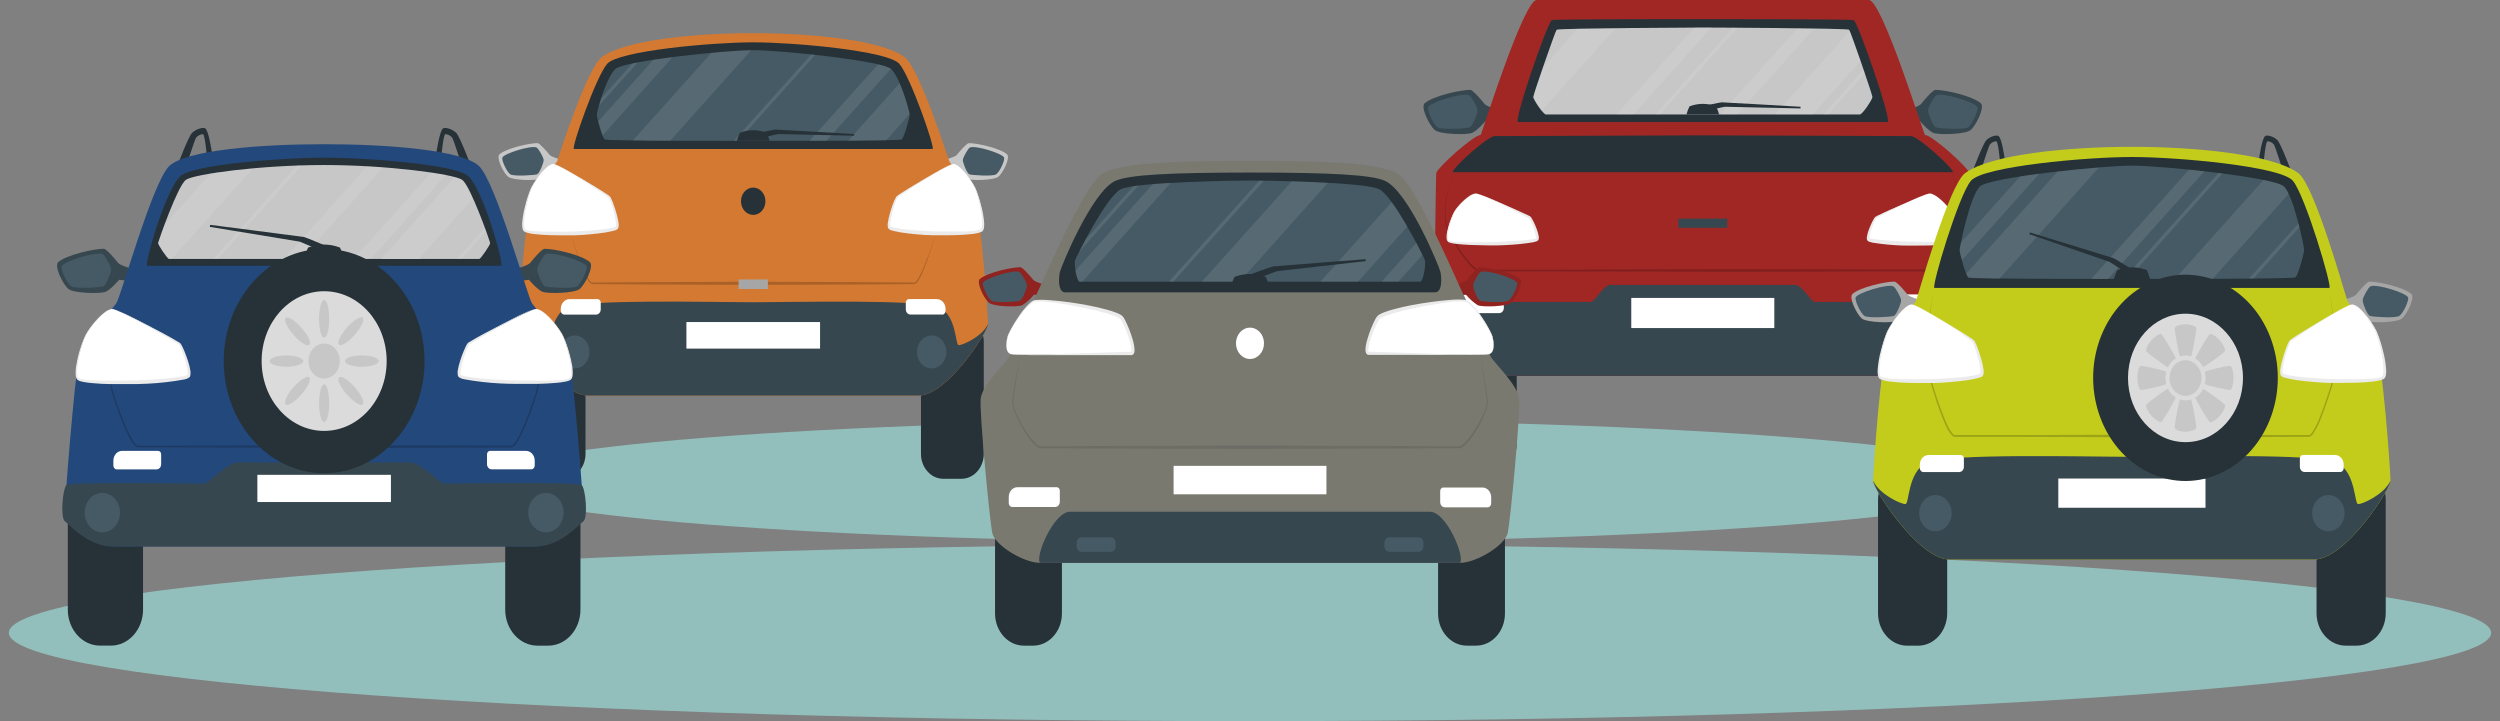 <svg width="260" height="75" viewBox="0 0 260 75" fill="none" xmlns="http://www.w3.org/2000/svg">
<rect x="0" y="0" width="260" height="75" fill="#808080" stroke="none"/>
<path d="M130 74.999C201.289 74.999 259.08 70.887 259.08 65.814C259.08 60.741 201.289 56.629 130 56.629C58.711 56.629 0.92 60.741 0.92 65.814C0.92 70.887 58.711 74.999 130 74.999Z" fill="#92BFBC"/>
<path d="M130 56.39C174.298 56.39 210.209 53.541 210.209 50.026C210.209 46.511 174.298 43.662 130 43.662C85.702 43.662 49.792 46.511 49.792 50.026C49.792 53.541 85.702 56.39 130 56.39Z" fill="#92BFBC"/>
<path d="M199.799 49.788H200.913C202.767 49.788 204.269 48.109 204.269 46.039V33.384C204.269 31.313 202.767 29.634 200.913 29.634H199.799C197.946 29.634 196.443 31.313 196.443 33.384V46.039C196.443 48.109 197.946 49.788 199.799 49.788Z" fill="#263238"/>
<path d="M154.385 29.635H153.272C151.418 29.635 149.915 31.314 149.915 33.384V46.039C149.915 48.11 151.418 49.789 153.272 49.789H154.385C156.239 49.789 157.741 48.11 157.741 46.039V33.384C157.741 31.314 156.239 29.635 154.385 29.635Z" fill="#263238"/>
<path d="M155.916 11.442C155.916 11.442 154.625 11.102 154.4 10.818C154.175 10.534 153.188 9.347 152.905 9.347C151.842 9.347 149.033 9.987 148.17 10.733C147.695 11.138 148.674 13.084 149.233 13.534C149.792 13.984 152.575 14.045 153.108 13.818C153.641 13.591 154.501 12.573 154.501 12.573L155.916 12.743V11.442Z" fill="#37474F"/>
<path d="M152.763 9.894C153.006 9.979 153.631 11.11 153.667 11.442C153.703 11.775 153.133 13.141 152.85 13.246C152.567 13.351 149.948 13.53 149.516 13.246C149.084 12.962 148.381 11.454 148.529 11.146C148.765 10.644 152.005 9.618 152.763 9.894Z" fill="#455A64"/>
<path d="M198.265 11.442C198.265 11.442 199.556 11.102 199.785 10.818C200.014 10.534 200.997 9.347 201.28 9.347C202.343 9.347 205.151 9.987 205.996 10.733C206.468 11.138 205.488 13.084 204.933 13.534C204.378 13.984 201.592 14.045 201.058 13.818C200.525 13.591 199.665 12.573 199.665 12.573L198.247 12.743L198.265 11.442Z" fill="#37474F"/>
<path d="M201.417 9.894C201.174 9.979 200.554 11.11 200.518 11.442C200.481 11.775 201.047 13.141 201.334 13.246C201.621 13.351 204.237 13.53 204.665 13.246C205.093 12.962 205.8 11.454 205.655 11.146C205.416 10.644 202.179 9.618 201.417 9.894Z" fill="#455A64"/>
<path d="M200.187 39.087H153.993C153.993 39.087 153.63 14.953 153.993 14.033C154.356 13.113 158.478 0 159.824 0H194.357C195.703 0 199.799 13.113 200.187 14.033C200.576 14.953 200.187 39.087 200.187 39.087Z" fill="#A02724"/>
<path d="M204.824 36.664C204.461 37.333 201.686 39.096 200.187 39.096H153.993C152.498 39.096 149.734 37.341 149.36 36.664C148.986 35.987 149.36 18.541 149.36 18.042C149.36 17.544 153.246 14.033 153.993 14.033L177.09 13.948L200.187 14.033C200.938 14.033 204.824 17.54 204.824 18.042C204.824 18.545 205.198 35.995 204.824 36.664Z" fill="#A02724"/>
<path d="M205.162 36.453C204.824 37.166 201.871 39.087 200.601 39.087H153.583C152.313 39.087 149.36 37.166 149.023 36.453C148.685 35.739 148.609 31.402 148.834 31.402H165.458C165.821 31.402 166.775 29.635 167.457 29.635H186.723C187.409 29.635 188.359 31.402 188.726 31.402H205.347C205.572 31.402 205.499 35.743 205.162 36.453Z" fill="#37474F"/>
<path d="M152.752 37.706C153.768 37.706 154.592 36.786 154.592 35.651C154.592 34.516 153.768 33.596 152.752 33.596C151.736 33.596 150.913 34.516 150.913 35.651C150.913 36.786 151.736 37.706 152.752 37.706Z" fill="#455A64"/>
<path d="M152.35 30.628H156.076C156.161 30.628 156.244 30.666 156.304 30.733C156.365 30.801 156.399 30.893 156.399 30.988V32.022C156.399 32.166 156.348 32.304 156.256 32.406C156.165 32.508 156.042 32.565 155.913 32.565H151.769C151.673 32.565 151.581 32.523 151.513 32.447C151.445 32.371 151.406 32.267 151.406 32.16V31.633C151.407 31.497 151.433 31.363 151.481 31.238C151.529 31.113 151.599 31.001 151.687 30.907C151.775 30.813 151.879 30.74 151.993 30.692C152.107 30.644 152.228 30.622 152.35 30.628Z" fill="white"/>
<path d="M203.094 17.912H151.087V17.859C151.301 17.243 154.745 14.154 155.441 14.154L177.094 14.077L198.751 14.154C199.429 14.154 202.873 17.243 203.105 17.859L203.094 17.912Z" fill="#263238"/>
<path d="M184.528 30.984H169.652V34.118H184.528V30.984Z" fill="white"/>
<path d="M179.634 22.736H174.551V23.697H179.634V22.736Z" fill="#37474F"/>
<path d="M201.432 37.706C202.448 37.706 203.271 36.786 203.271 35.651C203.271 34.516 202.448 33.596 201.432 33.596C200.416 33.596 199.592 34.516 199.592 35.651C199.592 36.786 200.416 37.706 201.432 37.706Z" fill="#455A64"/>
<path d="M202.397 32.549H198.272C198.143 32.549 198.019 32.492 197.928 32.39C197.837 32.288 197.785 32.15 197.785 32.006V30.98C197.785 30.884 197.819 30.793 197.88 30.725C197.94 30.657 198.023 30.619 198.108 30.619H201.834C202.075 30.619 202.306 30.726 202.476 30.916C202.646 31.106 202.741 31.364 202.741 31.633V32.16C202.738 32.261 202.701 32.357 202.637 32.429C202.573 32.501 202.487 32.544 202.397 32.549Z" fill="white"/>
<path d="M196.305 12.696H157.879C157.356 12.696 160.912 2.376 161.391 2.092C161.583 1.978 177.09 1.986 177.09 1.986C177.09 1.986 192.601 1.986 192.789 2.092C193.265 2.376 196.828 12.696 196.305 12.696Z" fill="#263238"/>
<path d="M194.734 10.094C194.734 10.341 193.69 11.906 193.425 11.906H160.771C160.506 11.906 159.461 10.341 159.461 10.094C159.461 9.846 161.74 3.26 161.888 3.093C162.037 2.927 177.101 2.862 177.101 2.862C177.101 2.862 192.166 2.923 192.314 3.093C192.463 3.264 194.734 9.838 194.734 10.094Z" fill="#C7C7C7"/>
<g opacity="0.1">
<path d="M168.006 2.932L160.325 11.513C159.962 11.098 159.666 10.617 159.45 10.09C159.45 9.977 159.926 8.546 160.455 7.005L164.047 2.992C165.136 2.968 166.529 2.948 168.006 2.932Z" fill="white"/>
<path d="M193.493 6.329L188.501 11.906H184.597L192.369 3.244C192.543 3.649 193.015 4.955 193.493 6.329Z" fill="white"/>
<path d="M180.689 2.884L172.609 11.907H172.156L180.236 2.88L180.689 2.884Z" fill="white"/>
<path d="M193.943 7.622L190.108 11.906H189.651L193.816 7.253C193.856 7.379 193.9 7.5 193.943 7.622Z" fill="white"/>
<path d="M188.661 2.965L180.657 11.906H178.908L186.934 2.944L188.661 2.965Z" fill="white"/>
<path d="M177.961 2.867L169.87 11.906H168.121L176.212 2.867H177.961Z" fill="white"/>
</g>
<path d="M178.792 11.904H175.389C175.471 11.612 175.578 11.33 175.708 11.061C176.605 10.715 177.58 10.715 178.476 11.061C178.604 11.331 178.71 11.613 178.792 11.904Z" fill="#263238"/>
<path d="M176.826 11.103C176.826 11.103 178.868 10.641 179.061 10.641C179.253 10.641 187.257 11.103 187.257 11.103V11.277L179.376 11.103C179.249 11.103 176.836 11.703 176.836 11.703L176.826 11.103Z" fill="#263238"/>
<path opacity="0.2" d="M151.225 17.875C150.679 19.185 150.371 20.602 150.318 22.046C150.298 22.763 150.433 23.474 150.71 24.121C151.041 24.74 151.404 25.337 151.798 25.909C152.177 26.49 152.6 27.032 153.064 27.53C153.279 27.78 153.55 27.96 153.848 28.053C154.153 28.053 154.49 28.053 154.806 28.053H158.681L174.169 28.009C179.332 27.98 184.495 28.009 189.658 28.009L197.404 28.033H200.307C200.616 28.02 200.908 27.875 201.123 27.628C201.601 27.15 202.031 26.618 202.408 26.039C202.792 25.467 203.159 24.871 203.496 24.263C203.739 23.797 203.857 23.262 203.834 22.723C203.835 22.18 203.798 21.638 203.725 21.102C203.58 20.012 203.365 18.935 203.083 17.879C203.393 18.928 203.636 20.001 203.808 21.089C203.895 21.634 203.943 22.186 203.953 22.739C203.99 23.305 203.873 23.869 203.619 24.36C203.278 24.977 202.916 25.575 202.531 26.156C202.151 26.747 201.716 27.291 201.232 27.778C201.106 27.9 200.967 28.006 200.819 28.094C200.742 28.14 200.66 28.175 200.575 28.199C200.49 28.219 200.402 28.227 200.314 28.224H199.335H197.397L189.651 28.244C184.488 28.244 179.325 28.288 174.162 28.244L158.663 28.224H154.788C154.461 28.224 154.153 28.224 153.812 28.224C153.484 28.126 153.186 27.93 152.952 27.656C152.485 27.152 152.062 26.6 151.689 26.006C151.304 25.423 150.949 24.815 150.626 24.186C150.357 23.522 150.232 22.795 150.263 22.066C150.329 20.611 150.656 19.186 151.225 17.875Z" fill="black"/>
<path d="M153.485 20.122C154.022 20.122 158.877 22.428 159.102 22.615C159.327 22.801 160.096 24.642 159.853 24.905C159.61 25.169 156.261 25.351 155.227 25.351C154.193 25.351 151.192 25.4 150.666 25.128C150.14 24.857 150.956 22.457 151.334 21.885C151.82 21.184 152.876 20.142 153.485 20.122Z" fill="white"/>
<path d="M153.485 20.122C153.962 20.237 154.428 20.398 154.879 20.604C155.332 20.795 155.789 20.985 156.243 21.188C157.15 21.593 158.057 21.974 158.953 22.404C159.008 22.433 159.066 22.461 159.131 22.501C159.163 22.525 159.192 22.552 159.218 22.582L159.28 22.672C159.354 22.787 159.42 22.907 159.479 23.032C159.599 23.274 159.707 23.523 159.802 23.778C159.906 24.038 159.983 24.31 160.031 24.589C160.044 24.676 160.044 24.765 160.031 24.852C160.015 24.916 159.984 24.974 159.94 25.019C159.901 25.05 159.858 25.076 159.813 25.096C159.688 25.141 159.561 25.176 159.432 25.201C158.461 25.357 157.484 25.454 156.504 25.493C155.528 25.546 154.549 25.529 153.576 25.493C153.086 25.493 152.6 25.46 152.125 25.428C151.882 25.408 151.639 25.387 151.399 25.359C151.146 25.336 150.896 25.279 150.655 25.189C150.591 25.144 150.538 25.081 150.501 25.007C150.464 24.932 150.445 24.848 150.445 24.763C150.434 24.621 150.44 24.478 150.463 24.338C150.502 24.062 150.561 23.791 150.641 23.527C150.792 23.006 150.99 22.503 151.232 22.027C151.516 21.581 151.855 21.181 152.237 20.84C152.424 20.666 152.622 20.508 152.829 20.365C153.029 20.232 153.253 20.149 153.485 20.122ZM153.485 20.122C153.243 20.158 153.011 20.255 152.807 20.406C152.601 20.55 152.404 20.711 152.219 20.888C151.846 21.24 151.52 21.65 151.251 22.104C151.029 22.585 150.853 23.091 150.724 23.612C150.66 23.871 150.613 24.136 150.583 24.402C150.57 24.53 150.57 24.66 150.583 24.788C150.583 24.909 150.641 25.019 150.706 25.047C150.931 25.116 151.163 25.154 151.396 25.16C151.635 25.16 151.875 25.189 152.121 25.193C152.607 25.193 153.094 25.193 153.573 25.193C154.549 25.173 155.517 25.193 156.475 25.124C157.433 25.055 158.42 25.023 159.378 24.889C159.494 24.869 159.61 24.844 159.711 24.816C159.733 24.816 159.73 24.816 159.748 24.816C159.754 24.769 159.754 24.721 159.748 24.674C159.715 24.417 159.656 24.165 159.57 23.924C159.487 23.673 159.392 23.427 159.287 23.186C159.236 23.068 159.179 22.953 159.116 22.842C159.08 22.789 159.062 22.745 159.018 22.72C158.971 22.687 158.921 22.657 158.87 22.631C158.003 22.149 157.11 21.703 156.221 21.273C155.771 21.058 155.321 20.868 154.868 20.653C154.423 20.429 153.96 20.251 153.485 20.122Z" fill="#EBEBEB"/>
<path d="M200.699 20.122C200.162 20.122 195.304 22.428 195.083 22.615C194.861 22.801 194.088 24.642 194.332 24.905C194.575 25.169 197.92 25.351 198.954 25.351C199.988 25.351 202.992 25.4 203.518 25.128C204.044 24.857 203.228 22.457 202.847 21.885C202.361 21.184 201.309 20.142 200.699 20.122Z" fill="white"/>
<path d="M200.699 20.122C200.224 20.239 199.76 20.406 199.313 20.621C198.856 20.815 198.41 21.026 197.96 21.241C197.067 21.671 196.175 22.116 195.308 22.599C195.253 22.627 195.202 22.66 195.159 22.688C195.115 22.716 195.101 22.757 195.065 22.809C195.002 22.921 194.945 23.036 194.894 23.154C194.786 23.393 194.691 23.639 194.611 23.892C194.526 24.133 194.465 24.385 194.43 24.642C194.425 24.689 194.425 24.736 194.43 24.784C194.43 24.784 194.43 24.784 194.466 24.784C194.564 24.812 194.68 24.836 194.796 24.857C195.747 24.99 196.723 25.039 197.699 25.092C198.675 25.144 199.636 25.14 200.601 25.16C201.087 25.16 201.574 25.16 202.053 25.16C202.292 25.16 202.535 25.16 202.778 25.128C203.011 25.121 203.243 25.083 203.467 25.015C203.533 24.986 203.576 24.877 203.591 24.755C203.605 24.627 203.605 24.498 203.591 24.37C203.563 24.103 203.516 23.838 203.449 23.58C203.324 23.064 203.149 22.565 202.927 22.092C202.657 21.637 202.331 21.228 201.958 20.876C201.774 20.698 201.577 20.537 201.37 20.394C201.167 20.249 200.938 20.156 200.699 20.122ZM200.699 20.122C200.942 20.156 201.174 20.252 201.378 20.402C201.586 20.543 201.785 20.702 201.973 20.876C202.354 21.218 202.691 21.618 202.974 22.064C203.217 22.54 203.417 23.042 203.569 23.564C203.649 23.828 203.708 24.099 203.747 24.374C203.762 24.515 203.762 24.658 203.747 24.8C203.747 24.885 203.727 24.968 203.69 25.043C203.654 25.117 203.601 25.18 203.536 25.225C203.294 25.315 203.043 25.372 202.789 25.396C202.546 25.424 202.303 25.444 202.063 25.465C201.577 25.497 201.087 25.521 200.612 25.529C199.636 25.529 198.66 25.566 197.681 25.529C196.701 25.49 195.723 25.393 194.753 25.238C194.624 25.212 194.496 25.177 194.372 25.132C194.327 25.111 194.285 25.085 194.245 25.055C194.203 25.009 194.173 24.952 194.158 24.889C194.143 24.802 194.143 24.713 194.158 24.625C194.205 24.346 194.282 24.074 194.386 23.815C194.484 23.559 194.589 23.312 194.709 23.069C194.771 22.947 194.836 22.826 194.909 22.708L194.974 22.619C194.999 22.587 195.028 22.559 195.061 22.538L195.235 22.441C196.135 21.999 197.049 21.606 197.949 21.225C198.403 21.022 198.856 20.819 199.313 20.641C199.76 20.422 200.224 20.248 200.699 20.122Z" fill="#EBEBEB"/>
<path d="M98.105 49.794H99.987C101.272 49.794 102.313 48.631 102.313 47.196V35.566C102.313 34.131 101.272 32.968 99.987 32.968H98.105C96.82 32.968 95.779 34.131 95.779 35.566V47.196C95.779 48.631 96.82 49.794 98.105 49.794Z" fill="#263238"/>
<path d="M98.254 16.619C98.254 16.619 99.342 16.335 99.52 16.1C99.698 15.865 100.532 14.884 100.768 14.884C101.657 14.884 104.001 15.419 104.723 16.039C105.118 16.38 104.298 18.001 103.834 18.378C103.369 18.755 101.044 18.803 100.601 18.613C100.167 18.337 99.774 17.987 99.436 17.575L98.254 17.717V16.619Z" fill="#C7C7C7"/>
<path d="M100.884 15.334C100.684 15.407 100.158 16.359 100.133 16.627C100.107 16.894 100.575 18.046 100.815 18.131C101.054 18.216 103.231 18.37 103.598 18.131C103.964 17.891 104.545 16.639 104.421 16.38C104.24 15.962 101.519 15.103 100.884 15.334Z" fill="#455A64"/>
<path d="M58.42 16.619C58.42 16.619 57.331 16.335 57.15 16.1C56.968 15.865 56.141 14.884 55.905 14.884C55.016 14.884 52.672 15.419 51.95 16.039C51.555 16.38 52.371 18.001 52.839 18.378C53.307 18.755 55.63 18.803 56.072 18.613C56.507 18.337 56.9 17.987 57.237 17.575L58.42 17.717V16.619Z" fill="#C7C7C7"/>
<path d="M55.789 15.334C55.989 15.407 56.515 16.359 56.54 16.627C56.566 16.894 56.098 18.046 55.858 18.131C55.619 18.216 53.442 18.37 53.075 18.131C52.709 17.891 52.128 16.639 52.252 16.38C52.451 15.962 55.154 15.103 55.789 15.334Z" fill="#455A64"/>
<path d="M58.568 32.962H56.685C55.401 32.962 54.36 34.125 54.36 35.56V47.19C54.36 48.624 55.401 49.788 56.685 49.788H58.568C59.853 49.788 60.894 48.624 60.894 47.19V35.56C60.894 34.125 59.853 32.962 58.568 32.962Z" fill="#263238"/>
<path d="M102.756 33.7C102.756 34.483 98.507 41.142 95.525 41.142H61.148C58.166 41.142 53.917 34.483 53.917 33.7C53.917 32.918 54.614 22.294 55.368 20.453C56.123 18.613 57.781 17.211 57.966 16.696C58.151 16.181 61.043 7.069 62.599 5.93C65.008 4.155 72.301 3.449 78.328 3.449C84.354 3.449 91.65 4.155 94.059 5.93C95.616 7.069 98.5 16.201 98.693 16.696C98.885 17.19 100.528 18.613 101.29 20.453C102.052 22.294 102.756 32.926 102.756 33.7Z" fill="#D47931"/>
<path d="M57.531 17.053C58.089 17.033 63.154 20.239 63.386 20.502C63.619 20.766 64.424 23.311 64.17 23.664C63.916 24.017 60.429 24.28 59.348 24.28C58.267 24.28 55.143 24.349 54.592 23.972C54.04 23.595 54.897 20.279 55.292 19.513C55.796 18.516 56.896 17.077 57.531 17.053Z" fill="white"/>
<path d="M57.531 17.054C57.803 17.117 58.067 17.221 58.315 17.362C58.568 17.491 58.819 17.625 59.069 17.767C59.566 18.043 60.06 18.331 60.549 18.622L62.023 19.502L62.748 19.956L63.111 20.191C63.241 20.268 63.363 20.362 63.474 20.471C63.623 20.744 63.745 21.035 63.837 21.338C63.943 21.63 64.037 21.926 64.12 22.226C64.205 22.53 64.273 22.84 64.323 23.154C64.36 23.338 64.352 23.53 64.301 23.709C64.248 23.811 64.162 23.886 64.061 23.92C63.991 23.952 63.918 23.978 63.844 23.997C63.292 24.132 62.734 24.229 62.171 24.285C61.616 24.35 61.061 24.403 60.502 24.439C59.944 24.476 59.381 24.484 58.83 24.476C58.278 24.468 57.716 24.476 57.157 24.455C56.598 24.435 56.043 24.403 55.481 24.334C55.193 24.305 54.91 24.239 54.636 24.139L54.527 24.082C54.486 24.052 54.45 24.014 54.421 23.969C54.374 23.893 54.343 23.805 54.331 23.713C54.306 23.552 54.298 23.387 54.305 23.223C54.355 22.596 54.462 21.977 54.625 21.375C54.771 20.773 54.962 20.186 55.194 19.619C55.468 19.076 55.797 18.568 56.174 18.108C56.36 17.877 56.561 17.661 56.776 17.463C56.986 17.247 57.249 17.104 57.531 17.054ZM57.531 17.054C57.259 17.109 57.008 17.25 56.805 17.459C56.594 17.66 56.396 17.878 56.214 18.112C55.849 18.577 55.53 19.085 55.263 19.628C55.047 20.197 54.877 20.787 54.755 21.391C54.618 21.987 54.535 22.596 54.508 23.211C54.508 23.499 54.508 23.86 54.737 23.9C54.995 23.98 55.26 24.026 55.528 24.038C56.076 24.087 56.617 24.087 57.182 24.095C57.748 24.103 58.293 24.095 58.848 24.095C59.403 24.095 59.936 24.074 60.506 24.034C61.075 23.993 61.612 23.961 62.16 23.908C62.708 23.862 63.252 23.779 63.789 23.657C63.884 23.64 63.975 23.604 64.058 23.551C64.079 23.431 64.079 23.307 64.058 23.187C64.022 22.887 63.968 22.59 63.895 22.299C63.826 22.003 63.742 21.707 63.651 21.419C63.571 21.138 63.465 20.867 63.336 20.609C63.241 20.511 63.136 20.425 63.024 20.353L62.661 20.106L61.935 19.619C61.46 19.303 60.981 18.987 60.484 18.683C59.987 18.379 59.512 18.087 59.033 17.799C58.786 17.658 58.536 17.52 58.285 17.394C58.047 17.247 57.794 17.133 57.531 17.054Z" fill="#EBEBEB"/>
<path d="M102.756 33.7C102.756 34.482 98.508 41.142 95.525 41.142H61.148C58.166 41.142 53.917 34.482 53.917 33.7C54.527 35.021 56.58 35.901 56.961 35.901C57.342 35.901 57.15 32.926 58.928 32.001C60.705 31.077 74.213 31.434 78.335 31.434C82.456 31.434 95.972 31.081 97.746 32.001C99.52 32.922 99.331 35.901 99.712 35.901C100.093 35.901 102.147 35.021 102.756 33.7Z" fill="#37474F"/>
<path d="M99.161 17.053C98.598 17.033 93.537 20.239 93.301 20.502C93.065 20.766 92.267 23.311 92.521 23.664C92.775 24.017 96.262 24.28 97.339 24.28C98.417 24.28 101.548 24.349 102.099 23.972C102.651 23.595 101.795 20.279 101.399 19.513C100.873 18.516 99.774 17.077 99.161 17.053Z" fill="white"/>
<path d="M99.161 17.054C98.89 17.123 98.627 17.231 98.381 17.374C98.13 17.508 97.88 17.645 97.633 17.779C97.149 18.066 96.66 18.36 96.164 18.663C95.681 18.967 95.202 19.283 94.713 19.599L93.987 20.086L93.624 20.333C93.512 20.405 93.407 20.491 93.312 20.588C93.183 20.846 93.077 21.118 92.996 21.399C92.906 21.687 92.822 21.983 92.753 22.279C92.68 22.57 92.626 22.866 92.59 23.166C92.569 23.287 92.569 23.411 92.59 23.531C92.673 23.585 92.764 23.62 92.859 23.637C93.395 23.758 93.938 23.842 94.484 23.888C95.035 23.941 95.591 23.981 96.142 24.014C96.694 24.046 97.231 24.07 97.8 24.074C98.37 24.078 98.91 24.074 99.462 24.074C100.013 24.074 100.572 24.074 101.12 24.017C101.386 24.006 101.651 23.96 101.907 23.88C102.125 23.839 102.132 23.474 102.139 23.191C102.113 22.576 102.03 21.966 101.893 21.371C101.771 20.767 101.601 20.177 101.385 19.607C101.118 19.065 100.799 18.557 100.434 18.091C100.264 17.872 100.081 17.664 99.886 17.471C99.685 17.257 99.433 17.113 99.161 17.054ZM99.161 17.054C99.432 17.109 99.684 17.25 99.886 17.459C100.101 17.657 100.302 17.872 100.489 18.104C100.865 18.564 101.194 19.072 101.468 19.616C101.699 20.183 101.89 20.77 102.038 21.371C102.201 21.973 102.308 22.592 102.357 23.219C102.365 23.383 102.356 23.547 102.332 23.709C102.316 23.801 102.284 23.888 102.237 23.965C102.211 24.01 102.177 24.049 102.136 24.078L102.023 24.135C101.749 24.236 101.466 24.302 101.178 24.33C100.619 24.399 100.06 24.435 99.505 24.451C98.95 24.468 98.388 24.471 97.833 24.471C97.278 24.471 96.712 24.471 96.156 24.435C95.601 24.399 95.046 24.346 94.487 24.281C93.926 24.224 93.369 24.128 92.819 23.993C92.744 23.974 92.671 23.949 92.601 23.916C92.5 23.882 92.415 23.807 92.361 23.705C92.31 23.526 92.302 23.334 92.34 23.15C92.386 22.835 92.454 22.525 92.543 22.222C92.626 21.922 92.721 21.626 92.822 21.334C92.921 21.031 93.049 20.74 93.203 20.467C93.314 20.358 93.436 20.264 93.566 20.187L93.929 19.952L94.654 19.498L96.127 18.618C96.617 18.326 97.111 18.039 97.608 17.763L98.359 17.358C98.613 17.218 98.883 17.115 99.161 17.054Z" fill="#EBEBEB"/>
<path d="M96.984 15.493H59.686C59.37 15.493 61.971 7.982 63.147 6.636C64.323 5.29 73.992 4.402 78.335 4.402C82.678 4.402 92.354 5.29 93.526 6.636C94.698 7.982 97.303 15.493 96.984 15.493Z" fill="#263238"/>
<path d="M94.607 11.917C94.607 12.197 94.034 14.325 93.78 14.499C93.526 14.674 79.891 14.645 78.335 14.645C76.778 14.645 63.147 14.678 62.889 14.499C62.632 14.321 62.066 12.197 62.066 11.917C62.066 11.637 63.053 8.018 64 7.171C64.947 6.323 75.45 5.217 78.335 5.217C81.219 5.217 91.723 6.315 92.67 7.171C93.617 8.026 94.607 11.629 94.607 11.917Z" fill="#455A64"/>
<g opacity="0.1">
<path d="M78.117 5.22L69.7 14.636C68.306 14.636 66.957 14.636 65.828 14.604L73.985 5.491C75.69 5.333 77.21 5.232 78.117 5.22Z" fill="white"/>
<path d="M94.6 11.854L92.158 14.591C91.142 14.615 89.738 14.627 88.21 14.639L93.566 8.656C94.004 9.681 94.351 10.753 94.6 11.854Z" fill="white"/>
<path d="M84.782 5.702L76.778 14.644H76.321L84.365 5.674L84.782 5.702Z" fill="white"/>
<path d="M66.329 6.484L62.276 11.012C62.345 10.777 62.425 10.514 62.516 10.234L65.781 6.586L66.329 6.484Z" fill="white"/>
<path d="M92.655 7.157L85.954 14.643H84.205L91.323 6.69C91.787 6.765 92.237 6.922 92.655 7.157Z" fill="white"/>
<path d="M69.961 5.933L62.664 14.084C62.487 13.611 62.337 13.127 62.215 12.633L67.958 6.212C68.597 6.115 69.271 6.022 69.961 5.933Z" fill="white"/>
</g>
<path d="M85.286 33.493H71.387V36.254H85.286V33.493Z" fill="white"/>
<path d="M79.605 20.924C79.605 21.205 79.531 21.48 79.392 21.714C79.253 21.948 79.055 22.13 78.823 22.238C78.591 22.346 78.336 22.375 78.089 22.32C77.843 22.266 77.616 22.131 77.438 21.933C77.26 21.735 77.139 21.482 77.09 21.207C77.04 20.931 77.065 20.646 77.161 20.387C77.257 20.127 77.42 19.905 77.629 19.749C77.838 19.593 78.083 19.51 78.335 19.51C78.501 19.509 78.666 19.545 78.82 19.616C78.974 19.687 79.114 19.791 79.232 19.923C79.35 20.054 79.444 20.21 79.508 20.382C79.572 20.554 79.605 20.738 79.605 20.924Z" fill="#263238"/>
<path opacity="0.2" d="M97.321 24.28C97.046 25.257 96.744 26.222 96.403 27.174C96.229 27.649 96.04 28.119 95.834 28.577C95.73 28.807 95.609 29.027 95.471 29.234C95.4 29.347 95.305 29.441 95.195 29.505C95.078 29.546 94.955 29.561 94.832 29.55L89.336 29.59L78.342 29.627L67.345 29.59L61.848 29.55C61.726 29.562 61.603 29.547 61.486 29.505C61.376 29.441 61.281 29.347 61.21 29.234C61.071 29.028 60.949 28.808 60.847 28.577C60.635 28.121 60.445 27.653 60.277 27.174C59.936 26.222 59.635 25.257 59.359 24.28C59.657 25.249 59.976 26.206 60.339 27.146C60.52 27.612 60.702 28.078 60.934 28.524C61.038 28.745 61.159 28.956 61.297 29.152C61.36 29.246 61.44 29.324 61.533 29.38C61.636 29.399 61.741 29.399 61.845 29.38L67.341 29.339L78.331 29.302L89.325 29.339L94.821 29.38C94.925 29.399 95.03 29.399 95.133 29.38C95.226 29.324 95.306 29.246 95.369 29.152C95.507 28.956 95.628 28.745 95.732 28.524C95.953 28.078 96.146 27.612 96.327 27.146C96.704 26.206 97.024 25.249 97.321 24.28Z" fill="black"/>
<path d="M79.859 29.064H76.814V30.057H79.859V29.064Z" fill="#A6A6A6"/>
<path d="M80.037 14.646H76.633C76.715 14.355 76.822 14.074 76.953 13.806C77.849 13.455 78.825 13.455 79.721 13.806C79.849 14.075 79.955 14.355 80.037 14.646Z" fill="#263238"/>
<path d="M78.4 13.94C78.4 13.94 80.443 13.477 80.635 13.477C80.827 13.477 88.831 13.94 88.831 13.94V14.118L80.951 13.94C80.824 13.94 78.411 14.544 78.411 14.544L78.4 13.94Z" fill="#263238"/>
<path d="M59.776 38.317C60.624 38.317 61.311 37.549 61.311 36.602C61.311 35.655 60.624 34.888 59.776 34.888C58.929 34.888 58.242 35.655 58.242 36.602C58.242 37.549 58.929 38.317 59.776 38.317Z" fill="#455A64"/>
<path d="M96.896 38.317C97.744 38.317 98.431 37.549 98.431 36.602C98.431 35.655 97.744 34.888 96.896 34.888C96.049 34.888 95.362 35.655 95.362 36.602C95.362 37.549 96.049 38.317 96.896 38.317Z" fill="#455A64"/>
<path d="M59.25 31.11H62.153C62.238 31.11 62.321 31.148 62.381 31.215C62.442 31.283 62.476 31.375 62.476 31.47V32.176C62.476 32.32 62.424 32.458 62.333 32.56C62.242 32.662 62.118 32.719 61.989 32.719H58.684C58.588 32.719 58.496 32.676 58.428 32.6C58.359 32.524 58.321 32.421 58.321 32.313V32.107C58.323 31.973 58.349 31.841 58.397 31.718C58.444 31.596 58.513 31.485 58.6 31.392C58.686 31.299 58.788 31.227 58.9 31.178C59.011 31.13 59.13 31.106 59.25 31.11Z" fill="white"/>
<path d="M97.996 32.715H94.691C94.562 32.715 94.438 32.658 94.347 32.556C94.256 32.454 94.204 32.316 94.204 32.172V31.467C94.204 31.371 94.238 31.279 94.299 31.212C94.359 31.144 94.442 31.106 94.527 31.106H97.43C97.67 31.106 97.901 31.213 98.071 31.403C98.241 31.593 98.337 31.851 98.337 32.119V32.326C98.337 32.434 98.299 32.537 98.231 32.613C98.163 32.689 98.07 32.731 97.974 32.731L97.996 32.715Z" fill="white"/>
<path d="M243.646 31.213C243.646 31.213 244.836 30.901 245.043 30.638C245.249 30.374 246.157 29.288 246.418 29.288C247.397 29.288 249.977 29.876 250.772 30.561C251.207 30.938 250.307 32.721 249.792 33.135C249.277 33.548 246.719 33.605 246.233 33.398C245.756 33.091 245.324 32.705 244.952 32.251L243.646 32.409V31.213Z" fill="#A6A6A6"/>
<path d="M246.545 29.77C246.324 29.851 245.75 30.901 245.718 31.197C245.685 31.493 246.204 32.758 246.469 32.855C246.734 32.952 249.132 33.118 249.531 32.855C249.93 32.592 250.576 31.209 250.438 30.922C250.22 30.463 247.245 29.519 246.545 29.77Z" fill="#455A64"/>
<path d="M205.162 17.768C205.162 17.768 206.221 14.951 206.577 14.582C206.932 14.213 207.604 14.01 207.832 14.136C208.195 14.326 208.478 16.454 208.478 16.454L207.988 16.669C207.988 16.669 207.814 14.772 207.625 14.695C207.497 14.697 207.37 14.728 207.253 14.786C207.135 14.845 207.03 14.93 206.943 15.036C206.798 15.259 206.011 17.768 206.011 17.768H205.162Z" fill="#263238"/>
<path d="M238.273 17.768C238.273 17.768 237.213 14.951 236.858 14.582C236.502 14.213 235.831 14.01 235.599 14.136C235.236 14.326 234.953 16.454 234.953 16.454L235.446 16.669C235.446 16.669 235.62 14.772 235.809 14.695C235.938 14.697 236.064 14.728 236.182 14.786C236.299 14.845 236.404 14.93 236.491 15.036C236.636 15.259 237.424 17.768 237.424 17.768H238.273Z" fill="#263238"/>
<path d="M243.951 67.147H245.086C246.759 67.147 248.116 65.632 248.116 63.763V52.004C248.116 50.135 246.759 48.619 245.086 48.619H243.951C242.277 48.619 240.921 50.135 240.921 52.004V63.763C240.921 65.632 242.277 67.147 243.951 67.147Z" fill="#263238"/>
<path d="M199.785 31.213C199.785 31.213 198.598 30.901 198.388 30.638C198.177 30.374 197.278 29.288 197.016 29.288C196.037 29.288 193.457 29.876 192.663 30.561C192.227 30.938 193.127 32.721 193.639 33.135C194.15 33.548 196.712 33.605 197.201 33.398C197.678 33.091 198.11 32.705 198.482 32.251L199.785 32.409V31.213Z" fill="#A6A6A6"/>
<path d="M196.886 29.77C197.111 29.851 197.68 30.901 197.717 31.197C197.753 31.493 197.227 32.758 196.966 32.855C196.704 32.952 194.302 33.118 193.903 32.855C193.504 32.592 192.858 31.209 192.993 30.922C193.21 30.463 196.189 29.519 196.886 29.77Z" fill="#455A64"/>
<path d="M199.48 48.623H198.344C196.671 48.623 195.315 50.138 195.315 52.008V63.767C195.315 65.636 196.671 67.151 198.344 67.151H199.48C201.153 67.151 202.509 65.636 202.509 63.767V52.008C202.509 50.138 201.153 48.623 199.48 48.623Z" fill="#263238"/>
<path d="M248.609 49.995C248.609 50.855 243.929 58.192 240.645 58.192H202.789C199.523 58.192 194.807 50.855 194.807 49.995C194.807 49.136 195.576 37.43 196.417 35.403C197.259 33.376 199.07 31.812 199.276 31.268C199.483 30.725 202.662 19.258 204.378 18.002C207.03 16.048 215.063 15.27 221.699 15.27C228.335 15.27 236.368 16.048 239.02 18.002C240.736 19.258 243.911 30.725 244.121 31.268C244.331 31.812 246.146 33.376 246.98 35.403C247.814 37.43 248.609 49.144 248.609 49.995Z" fill="#C4CC1B"/>
<path d="M248.609 49.998C248.609 50.858 243.929 58.194 240.645 58.194H202.789C199.523 58.194 194.807 50.858 194.807 49.998C195.478 51.453 197.742 52.43 198.159 52.43C198.576 52.43 198.369 49.155 200.336 48.134C202.302 47.112 217.167 47.509 221.71 47.509C226.252 47.509 241.128 47.104 243.08 48.134C245.032 49.163 244.828 52.43 245.257 52.43C245.685 52.43 247.934 51.453 248.609 49.998Z" fill="#37474F"/>
<path d="M242.253 29.944H201.182C200.819 29.944 203.696 20.268 204.991 18.785C206.287 17.301 216.932 16.328 221.717 16.328C226.503 16.328 237.152 17.301 238.443 18.785C239.735 20.268 242.601 29.944 242.253 29.944Z" fill="#263238"/>
<path d="M239.633 26.009C239.633 26.317 239.002 28.659 238.722 28.846C238.443 29.032 223.43 29.004 221.717 29.004C220.004 29.004 204.991 29.04 204.708 28.846C204.425 28.651 203.801 26.308 203.801 26.009C203.801 25.709 204.889 20.305 205.931 19.373C206.972 18.441 218.539 17.225 221.717 17.225C224.895 17.225 236.455 18.441 237.503 19.373C238.552 20.305 239.633 25.692 239.633 26.009Z" fill="#455A64"/>
<g opacity="0.1">
<path d="M238.019 20.161L230.095 29.014H226.191L235.41 18.71C236.498 18.933 237.268 19.16 237.503 19.371C237.72 19.594 237.895 19.862 238.019 20.161Z" fill="white"/>
<path d="M218.274 17.433L207.926 28.993C206.083 28.969 204.788 28.932 204.708 28.875C204.608 28.76 204.531 28.622 204.483 28.47L213.993 17.838C215.476 17.664 216.964 17.518 218.274 17.433Z" fill="white"/>
<path d="M231.132 18.041L221.311 29.014H220.857L230.726 17.988L231.132 18.041Z" fill="white"/>
<path d="M239.144 23.635L234.354 28.985H233.893L239.046 23.23L239.144 23.635Z" fill="white"/>
<path d="M212.091 18.065L204.033 27.068C203.93 26.723 203.852 26.369 203.801 26.01C203.832 25.745 203.878 25.483 203.939 25.224L210.107 18.333C210.72 18.244 211.395 18.159 212.091 18.065Z" fill="white"/>
<path d="M229.256 17.815L219.228 29.018H217.483L227.664 17.645L229.256 17.815Z" fill="white"/>
</g>
<path d="M229.372 49.767H214.065V52.807H229.372V49.767Z" fill="white"/>
<path d="M223.114 35.928C223.114 36.236 223.032 36.538 222.879 36.795C222.725 37.051 222.507 37.251 222.252 37.37C221.997 37.488 221.716 37.519 221.445 37.458C221.174 37.398 220.925 37.249 220.73 37.031C220.534 36.813 220.401 36.535 220.347 36.232C220.293 35.929 220.321 35.616 220.427 35.331C220.532 35.045 220.712 34.802 220.941 34.63C221.171 34.459 221.441 34.367 221.717 34.367C221.901 34.367 222.082 34.408 222.252 34.486C222.421 34.564 222.575 34.679 222.705 34.824C222.835 34.969 222.938 35.141 223.008 35.331C223.078 35.52 223.114 35.723 223.114 35.928Z" fill="#263238"/>
<path opacity="0.2" d="M201.182 29.943C200.912 31.24 200.719 32.555 200.601 33.879C200.468 35.199 200.458 36.53 200.572 37.852C200.663 39.177 201.124 40.413 201.534 41.662C201.748 42.282 201.973 42.898 202.219 43.498C202.343 43.798 202.473 44.094 202.618 44.382C202.751 44.668 202.923 44.928 203.13 45.152C203.172 45.198 203.225 45.229 203.282 45.241C203.354 45.247 203.425 45.247 203.496 45.241H206.62H210.194L217.342 45.221C222.105 45.193 226.869 45.221 231.633 45.221L238.777 45.241H240.116C240.221 45.241 240.33 45.136 240.424 45.022C240.775 44.495 241.065 43.92 241.288 43.312C241.77 42.096 242.18 40.851 242.558 39.595C242.759 38.824 242.852 38.022 242.833 37.219C242.833 36.409 242.804 35.598 242.754 34.787C242.641 33.166 242.474 31.544 242.253 29.947C242.495 31.547 242.685 33.158 242.822 34.779C242.884 35.59 242.931 36.401 242.942 37.211C242.972 38.032 242.885 38.853 242.685 39.643C242.322 40.912 241.908 42.164 241.429 43.389C241.203 44.015 240.906 44.606 240.544 45.148C240.494 45.227 240.429 45.293 240.355 45.342C240.281 45.392 240.198 45.423 240.112 45.436H238.773L231.629 45.46C226.866 45.46 222.102 45.505 217.338 45.46L210.19 45.436H206.617H204.832H203.493C203.414 45.441 203.335 45.441 203.257 45.436C203.168 45.42 203.086 45.375 203.021 45.306C202.799 45.072 202.614 44.798 202.473 44.495C202.328 44.203 202.198 43.899 202.071 43.595C201.824 42.987 201.603 42.379 201.392 41.743C201.182 41.107 200.986 40.49 200.797 39.858C200.703 39.542 200.641 39.21 200.576 38.885C200.51 38.561 200.471 38.225 200.456 37.888C200.36 36.558 200.388 35.22 200.539 33.895C200.678 32.564 200.893 31.244 201.182 29.943Z" fill="black"/>
<path d="M223.393 44.89H220.041V45.98H223.393V44.89Z" fill="#A02724"/>
<path opacity="0.1" d="M223.393 44.89H220.041V45.98H223.393V44.89Z" fill="black"/>
<path d="M223.608 29.013H219.845C219.939 28.692 220.061 28.383 220.208 28.088C221.195 27.705 222.269 27.705 223.256 28.088C223.399 28.383 223.517 28.693 223.608 29.013Z" fill="#263238"/>
<path d="M222.011 28.201C222.011 28.201 220.015 26.928 219.816 26.855C219.616 26.782 211.108 24.172 211.108 24.172L211.054 24.358L219.348 27.216C219.482 27.265 221.833 28.837 221.833 28.837L222.011 28.201Z" fill="#263238"/>
<path d="M198.809 31.663C199.426 31.639 205.002 35.173 205.256 35.461C205.51 35.749 206.399 38.554 206.12 38.947C205.84 39.34 201.998 39.624 200.812 39.624C199.625 39.624 196.178 39.701 195.572 39.284C194.967 38.866 195.906 35.23 196.342 34.367C196.9 33.276 198.109 31.692 198.809 31.663Z" fill="white"/>
<path d="M198.809 31.663C199.105 31.744 199.391 31.865 199.661 32.024C199.941 32.166 200.216 32.316 200.489 32.466C201.038 32.774 201.582 33.089 202.121 33.41L203.739 34.383L204.541 34.882L204.94 35.141C205.083 35.226 205.217 35.33 205.339 35.449C205.505 35.75 205.643 36.069 205.749 36.402C205.866 36.726 205.967 37.05 206.058 37.379C206.154 37.711 206.228 38.051 206.279 38.396C206.32 38.596 206.313 38.804 206.257 39C206.201 39.108 206.11 39.189 206.003 39.227C205.925 39.26 205.845 39.287 205.764 39.308C205.158 39.458 204.543 39.564 203.924 39.624C203.315 39.697 202.702 39.75 202.089 39.794C201.475 39.839 200.851 39.839 200.245 39.835C199.64 39.831 199.019 39.835 198.406 39.815C197.793 39.794 197.176 39.758 196.563 39.681C196.247 39.652 195.935 39.583 195.634 39.474L195.514 39.409C195.47 39.379 195.432 39.339 195.402 39.292C195.352 39.207 195.317 39.112 195.3 39.012C195.272 38.834 195.264 38.653 195.275 38.473C195.325 37.786 195.441 37.106 195.62 36.446C195.782 35.783 195.991 35.135 196.244 34.509C196.55 33.911 196.915 33.353 197.332 32.847C197.537 32.592 197.759 32.355 197.996 32.137C198.22 31.895 198.502 31.73 198.809 31.663ZM198.809 31.663C198.506 31.727 198.226 31.887 198.003 32.125C197.771 32.346 197.554 32.586 197.354 32.843C196.949 33.354 196.596 33.914 196.302 34.513C196.064 35.14 195.877 35.79 195.743 36.454C195.589 37.109 195.496 37.78 195.467 38.457C195.467 38.773 195.467 39.178 195.725 39.227C196.009 39.316 196.301 39.369 196.596 39.385C197.201 39.438 197.811 39.438 198.41 39.446C199.008 39.454 199.632 39.446 200.224 39.446C200.815 39.446 201.439 39.421 202.038 39.377C202.636 39.332 203.253 39.3 203.852 39.239C204.455 39.189 205.055 39.097 205.648 38.963C205.757 38.945 205.861 38.901 205.953 38.834C205.977 38.7 205.977 38.562 205.953 38.428C205.914 38.097 205.855 37.769 205.775 37.447C205.695 37.123 205.604 36.799 205.503 36.479C205.411 36.163 205.289 35.858 205.14 35.571C205.033 35.465 204.918 35.37 204.795 35.287L204.407 35.015L203.692 34.456C203.166 34.107 202.64 33.759 202.107 33.426C201.573 33.094 201.018 32.77 200.489 32.458C200.216 32.3 199.941 32.15 199.665 32.004C199.394 31.849 199.106 31.734 198.809 31.663Z" fill="#EBEBEB"/>
<path d="M244.626 31.663C244.009 31.639 238.432 35.173 238.178 35.461C237.924 35.749 237.036 38.554 237.315 38.947C237.594 39.34 241.436 39.624 242.623 39.624C243.809 39.624 247.256 39.701 247.862 39.284C248.468 38.866 247.528 35.23 247.093 34.367C246.534 33.276 245.322 31.692 244.626 31.663Z" fill="white"/>
<path d="M244.626 31.663C244.327 31.739 244.04 31.859 243.769 32.02C243.49 32.166 243.218 32.316 242.946 32.474C242.402 32.786 241.857 33.11 241.328 33.443C240.798 33.775 240.268 34.123 239.742 34.472L238.958 35.003L238.57 35.275C238.441 35.355 238.319 35.45 238.207 35.559C238.058 35.846 237.937 36.15 237.845 36.466C237.743 36.787 237.652 37.111 237.572 37.435C237.493 37.758 237.433 38.085 237.391 38.416C237.368 38.55 237.368 38.688 237.391 38.822C237.483 38.889 237.587 38.933 237.696 38.951C238.287 39.085 238.886 39.177 239.488 39.227C240.098 39.288 240.704 39.332 241.302 39.365C241.901 39.397 242.514 39.429 243.116 39.434C243.719 39.438 244.335 39.434 244.93 39.434C245.525 39.434 246.149 39.434 246.744 39.373C247.04 39.357 247.334 39.304 247.619 39.215C247.866 39.166 247.869 38.761 247.876 38.444C247.847 37.768 247.755 37.097 247.601 36.442C247.467 35.777 247.278 35.127 247.038 34.501C246.747 33.901 246.395 33.341 245.99 32.831C245.79 32.572 245.571 32.332 245.337 32.113C245.139 31.895 244.894 31.74 244.626 31.663ZM244.626 31.663C244.93 31.723 245.212 31.879 245.438 32.113C245.677 32.333 245.899 32.575 246.102 32.834C246.522 33.339 246.887 33.897 247.191 34.496C247.447 35.122 247.656 35.77 247.818 36.434C247.996 37.094 248.111 37.774 248.163 38.461C248.173 38.641 248.163 38.822 248.134 39C248.118 39.099 248.085 39.194 248.036 39.279C248.006 39.327 247.968 39.367 247.924 39.397L247.804 39.462C247.503 39.571 247.191 39.64 246.875 39.669C246.262 39.746 245.645 39.786 245.032 39.802C244.419 39.819 243.806 39.802 243.192 39.823C242.579 39.843 241.959 39.823 241.349 39.782C240.74 39.742 240.123 39.685 239.51 39.612C238.892 39.552 238.279 39.446 237.674 39.296C237.593 39.275 237.513 39.248 237.435 39.215C237.328 39.177 237.237 39.096 237.181 38.988C237.124 38.792 237.116 38.584 237.155 38.384C237.209 38.039 237.284 37.699 237.38 37.366C237.471 37.038 237.572 36.714 237.685 36.389C237.793 36.057 237.932 35.738 238.098 35.437C238.22 35.317 238.354 35.213 238.498 35.129L238.897 34.869L239.699 34.371L241.317 33.398C241.859 33.076 242.403 32.762 242.949 32.453C243.222 32.303 243.497 32.154 243.777 32.012C244.046 31.857 244.331 31.74 244.626 31.663Z" fill="#EBEBEB"/>
<path d="M202.97 53.37C202.97 53.744 202.871 54.109 202.685 54.42C202.5 54.73 202.236 54.972 201.927 55.115C201.618 55.258 201.278 55.296 200.95 55.223C200.622 55.15 200.32 54.97 200.084 54.706C199.848 54.442 199.687 54.105 199.621 53.739C199.556 53.373 199.59 52.993 199.718 52.648C199.845 52.302 200.062 52.007 200.34 51.8C200.618 51.592 200.945 51.481 201.28 51.481C201.502 51.481 201.721 51.53 201.927 51.625C202.132 51.72 202.318 51.859 202.475 52.035C202.632 52.21 202.757 52.418 202.842 52.648C202.927 52.877 202.97 53.122 202.97 53.37Z" fill="#455A64"/>
<path d="M243.842 53.37C243.842 53.744 243.743 54.109 243.557 54.42C243.371 54.731 243.106 54.973 242.797 55.116C242.488 55.259 242.148 55.296 241.82 55.223C241.492 55.15 241.191 54.969 240.954 54.705C240.718 54.44 240.557 54.103 240.492 53.736C240.428 53.37 240.462 52.99 240.59 52.645C240.719 52.3 240.936 52.005 241.214 51.798C241.493 51.591 241.82 51.481 242.155 51.481C242.377 51.481 242.596 51.53 242.801 51.625C243.006 51.72 243.192 51.859 243.349 52.035C243.506 52.21 243.63 52.419 243.714 52.648C243.799 52.877 243.842 53.123 243.842 53.37Z" fill="#455A64"/>
<path d="M200.594 47.322H203.921C204.007 47.322 204.089 47.36 204.149 47.427C204.21 47.495 204.244 47.587 204.244 47.682V48.55C204.244 48.694 204.193 48.832 204.102 48.934C204.01 49.036 203.887 49.093 203.758 49.093H200.024C199.928 49.093 199.836 49.05 199.768 48.974C199.7 48.898 199.662 48.795 199.662 48.688V48.319C199.663 48.185 199.689 48.052 199.737 47.929C199.785 47.806 199.855 47.695 199.941 47.603C200.028 47.51 200.13 47.437 200.242 47.389C200.355 47.341 200.474 47.318 200.594 47.322Z" fill="white"/>
<path d="M243.399 49.088H239.673C239.544 49.088 239.421 49.031 239.33 48.929C239.238 48.827 239.187 48.689 239.187 48.545V47.677C239.187 47.582 239.221 47.49 239.282 47.422C239.342 47.355 239.424 47.316 239.51 47.316H242.837C243.078 47.316 243.308 47.423 243.478 47.613C243.649 47.803 243.744 48.061 243.744 48.33V48.699C243.741 48.8 243.703 48.896 243.639 48.968C243.576 49.04 243.49 49.083 243.399 49.088Z" fill="white"/>
<path d="M230.668 49.336C235.631 47.252 238.142 41.067 236.276 35.523C234.411 29.978 228.875 27.172 223.912 29.257C218.949 31.341 216.438 37.525 218.304 43.07C220.169 48.615 225.705 51.42 230.668 49.336Z" fill="#263238"/>
<path d="M227.29 45.984C230.592 45.984 233.269 42.993 233.269 39.304C233.269 35.615 230.592 32.624 227.29 32.624C223.988 32.624 221.311 35.615 221.311 39.304C221.311 42.993 223.988 45.984 227.29 45.984Z" fill="#DBDBDB"/>
<path d="M227.849 37.066C227.668 37 227.48 36.967 227.29 36.968C227.099 36.968 226.909 37.001 226.728 37.066C226.637 37.11 226.129 34.342 226.169 34.107C226.209 33.872 226.873 33.722 227.29 33.722C227.707 33.722 228.378 33.876 228.411 34.107C228.444 34.338 227.961 37.106 227.849 37.066Z" fill="#C7C7C7"/>
<path d="M226.27 37.293C226.101 37.387 225.947 37.511 225.813 37.661C225.678 37.813 225.565 37.987 225.476 38.176C225.44 38.282 223.332 36.721 223.212 36.526C223.092 36.332 223.462 35.696 223.756 35.367C224.05 35.039 224.62 34.621 224.794 34.755C224.968 34.889 226.361 37.236 226.27 37.293Z" fill="#C7C7C7"/>
<path d="M225.287 38.679C225.228 38.88 225.199 39.091 225.2 39.303C225.201 39.516 225.231 39.728 225.287 39.931C225.327 40.033 222.849 40.596 222.642 40.556C222.435 40.515 222.279 39.769 222.279 39.303C222.279 38.837 222.417 38.087 222.642 38.05C222.867 38.014 225.327 38.573 225.287 38.679Z" fill="#C7C7C7"/>
<path d="M225.48 40.442C225.565 40.632 225.678 40.804 225.813 40.953C225.947 41.104 226.101 41.23 226.27 41.326C226.365 41.37 224.972 43.725 224.794 43.859C224.616 43.993 224.068 43.58 223.756 43.247C223.444 42.915 223.089 42.287 223.208 42.092C223.328 41.897 225.44 40.341 225.48 40.442Z" fill="#C7C7C7"/>
<path d="M226.731 41.542C226.912 41.607 227.1 41.64 227.29 41.639C227.481 41.638 227.67 41.605 227.852 41.542C227.943 41.497 228.451 44.266 228.411 44.496C228.371 44.728 227.707 44.902 227.29 44.902C226.873 44.902 226.202 44.748 226.169 44.496C226.136 44.245 226.637 41.497 226.731 41.542Z" fill="#C7C7C7"/>
<path d="M228.324 41.347C228.494 41.252 228.649 41.126 228.781 40.974C228.915 40.823 229.029 40.651 229.119 40.463C229.155 40.358 231.263 41.914 231.386 42.113C231.51 42.312 231.132 42.924 230.839 43.268C230.545 43.613 229.975 44.014 229.801 43.88C229.627 43.746 228.219 41.371 228.324 41.347Z" fill="#C7C7C7"/>
<path d="M229.293 39.927C229.352 39.726 229.381 39.515 229.38 39.303C229.379 39.09 229.35 38.878 229.293 38.675C229.253 38.569 231.731 38.006 231.942 38.05C232.152 38.095 232.286 38.837 232.286 39.303C232.286 39.769 232.148 40.519 231.942 40.555C231.735 40.592 229.253 40.032 229.293 39.927Z" fill="#C7C7C7"/>
<path d="M229.101 38.164C229.016 37.974 228.903 37.801 228.767 37.653C228.636 37.509 228.487 37.387 228.324 37.292C228.23 37.252 229.623 34.893 229.801 34.759C229.979 34.625 230.545 35.043 230.838 35.371C231.132 35.699 231.506 36.336 231.386 36.53C231.267 36.725 229.14 38.265 229.101 38.164Z" fill="#C7C7C7"/>
<path d="M228.952 39.319C228.951 39.687 228.853 40.045 228.67 40.35C228.487 40.655 228.227 40.892 227.924 41.032C227.62 41.172 227.286 41.208 226.964 41.136C226.642 41.064 226.346 40.887 226.114 40.627C225.882 40.367 225.724 40.036 225.66 39.676C225.596 39.316 225.63 38.943 225.755 38.604C225.881 38.265 226.094 37.975 226.367 37.772C226.641 37.568 226.962 37.459 227.29 37.459C227.509 37.459 227.725 37.507 227.927 37.601C228.129 37.694 228.312 37.831 228.467 38.004C228.621 38.177 228.743 38.382 228.827 38.608C228.91 38.834 228.952 39.075 228.952 39.319Z" fill="#C7C7C7"/>
<path d="M106.482 67.147H107.443C109.098 67.147 110.44 65.647 110.44 63.798V52.587C110.44 50.737 109.098 49.238 107.443 49.238H106.482C104.827 49.238 103.485 50.737 103.485 52.587V63.798C103.485 65.647 104.827 67.147 106.482 67.147Z" fill="#263238"/>
<path d="M152.557 67.147H153.518C155.173 67.147 156.515 65.647 156.515 63.798V52.587C156.515 50.737 155.173 49.238 153.518 49.238H152.557C150.902 49.238 149.56 50.737 149.56 52.587V63.798C149.56 65.647 150.902 67.147 152.557 67.147Z" fill="#263238"/>
<path d="M151.2 29.652C151.2 29.652 152.346 29.352 152.549 29.1C152.753 28.849 153.638 27.791 153.877 27.791C154.824 27.791 157.317 28.358 158.086 29.007C158.507 29.372 157.636 31.095 157.139 31.496C156.642 31.897 154.171 31.95 153.696 31.747C153.235 31.452 152.817 31.079 152.459 30.641L151.2 30.791V29.652Z" fill="#A02724"/>
<path opacity="0.1" d="M151.2 29.652C151.2 29.652 152.346 29.352 152.549 29.1C152.753 28.849 153.638 27.791 153.877 27.791C154.824 27.791 157.317 28.358 158.086 29.007C158.507 29.372 157.636 31.095 157.139 31.496C156.642 31.897 154.171 31.95 153.696 31.747C153.235 31.452 152.817 31.079 152.459 30.641L151.2 30.791V29.652Z" fill="black"/>
<path d="M154.001 28.277C153.787 28.354 153.235 29.367 153.199 29.651C153.163 29.935 153.671 31.159 153.924 31.273C154.178 31.386 156.5 31.524 156.889 31.273C157.277 31.021 157.897 29.68 157.767 29.404C157.553 28.946 154.672 28.03 154.001 28.277Z" fill="#455A64"/>
<path d="M108.801 29.652C108.801 29.652 107.654 29.352 107.451 29.1C107.248 28.849 106.362 27.791 106.123 27.791C105.176 27.791 102.683 28.358 101.914 29.007C101.493 29.372 102.364 31.095 102.861 31.496C103.358 31.897 105.829 31.95 106.304 31.747C106.766 31.452 107.183 31.079 107.542 30.641L108.801 30.791V29.652Z" fill="#A02724"/>
<path opacity="0.1" d="M108.801 29.652C108.801 29.652 107.654 29.352 107.451 29.1C107.248 28.849 106.362 27.791 106.123 27.791C105.176 27.791 102.683 28.358 101.914 29.007C101.493 29.372 102.364 31.095 102.861 31.496C103.358 31.897 105.829 31.95 106.304 31.747C106.766 31.452 107.183 31.079 107.542 30.641L108.801 30.791V29.652Z" fill="black"/>
<path d="M106 28.277C106.214 28.354 106.765 29.367 106.801 29.651C106.838 29.935 106.33 31.159 106.076 31.273C105.822 31.386 103.5 31.524 103.112 31.273C102.723 31.021 102.103 29.68 102.234 29.404C102.448 28.946 105.328 28.03 106 28.277Z" fill="#455A64"/>
<path d="M156.816 55.391C156.548 56.721 153.518 58.537 151.842 58.537H108.158C106.482 58.537 103.442 56.721 103.184 55.391C102.927 54.062 101.831 42.825 101.994 41.443C102.157 40.061 104.534 37.759 104.915 37.155C105.296 36.551 107.563 30.989 107.817 30.572C108.071 30.154 112.585 19.457 114.537 18.124C116.489 16.79 123.673 16.733 130 16.733C136.328 16.733 143.515 16.794 145.464 18.124C147.412 19.453 151.896 30.146 152.168 30.572C152.441 30.997 154.708 36.547 155.071 37.155C155.434 37.763 157.832 40.053 157.992 41.443C158.151 42.834 157.088 54.066 156.816 55.391Z" fill="#7A7970"/>
<path d="M149.248 30.402H110.771C110.001 30.402 110.092 28.857 110.234 28.27C110.375 27.682 113.572 19.891 116.006 18.805C117.388 18.189 121.408 17.945 130.018 17.945C138.628 17.945 142.644 18.189 144.03 18.805C146.468 19.891 149.661 27.682 149.803 28.27C149.944 28.857 150.017 30.402 149.248 30.402Z" fill="#263238"/>
<path d="M147.706 29.294H112.294C111.968 29.294 111.685 27.426 111.808 27.065C111.932 26.704 115.052 20.45 116.554 19.683C118.056 18.917 128.89 18.771 130 18.771C131.11 18.771 141.951 18.909 143.446 19.683C144.941 20.458 148.072 26.7 148.192 27.065C148.312 27.43 148.032 29.294 147.706 29.294Z" fill="#455A64"/>
<g opacity="0.1">
<path d="M138.105 19.011L128.912 29.294H124.997L134.354 18.856C135.54 18.893 136.854 18.942 138.105 19.011Z" fill="white"/>
<path d="M146.356 23.562L141.226 29.294H137.322L144.734 21.013C145.317 21.828 145.858 22.679 146.356 23.562Z" fill="white"/>
<path d="M131.451 18.788L122.018 29.295H121.564L130.976 18.78L131.451 18.788Z" fill="white"/>
<path d="M118.39 19.295L112.258 26.145C112.432 25.801 112.65 25.379 112.897 24.929L117.871 19.372L118.39 19.295Z" fill="white"/>
<path d="M147.931 26.498L145.427 29.295H143.678L147.307 25.241C147.553 25.748 147.778 26.178 147.931 26.498Z" fill="white"/>
<path d="M121.76 19.02L112.563 29.296H112.294C112.113 29.296 111.931 28.716 111.852 28.137L119.899 19.146C120.483 19.098 121.114 19.053 121.76 19.02Z" fill="white"/>
</g>
<path d="M105.836 50.668H109.896C109.982 50.668 110.064 50.706 110.124 50.774C110.185 50.842 110.219 50.933 110.219 51.029V52.184C110.219 52.328 110.168 52.466 110.077 52.568C109.985 52.67 109.862 52.727 109.733 52.727H105.274C105.178 52.727 105.085 52.685 105.017 52.609C104.949 52.533 104.911 52.429 104.911 52.322V51.665C104.913 51.532 104.938 51.4 104.986 51.278C105.033 51.155 105.102 51.045 105.188 50.952C105.274 50.859 105.376 50.787 105.487 50.738C105.598 50.689 105.717 50.666 105.836 50.668Z" fill="white"/>
<path d="M151.842 58.537H108.159C107.618 57.929 109.563 53.219 111.293 53.219H148.707C150.438 53.219 152.383 57.929 151.842 58.537Z" fill="#37474F"/>
<path d="M137.949 48.448H122.054V51.407H137.949V48.448Z" fill="white"/>
<path d="M154.726 52.76H150.267C150.138 52.76 150.015 52.703 149.923 52.601C149.832 52.499 149.781 52.361 149.781 52.217V51.061C149.781 50.966 149.815 50.874 149.876 50.806C149.936 50.739 150.018 50.701 150.104 50.701H154.175C154.415 50.701 154.646 50.807 154.816 50.997C154.986 51.188 155.082 51.445 155.082 51.714V52.354C155.082 52.461 155.045 52.562 154.978 52.638C154.912 52.714 154.821 52.758 154.726 52.76Z" fill="white"/>
<path d="M130 37.334C130.805 37.334 131.458 36.605 131.458 35.705C131.458 34.805 130.805 34.075 130 34.075C129.194 34.075 128.541 34.805 128.541 35.705C128.541 36.605 129.194 37.334 130 37.334Z" fill="white"/>
<path opacity="0.1" d="M153.906 36.429L154.606 40.819L154.693 41.37C154.736 41.555 154.749 41.747 154.733 41.937C154.675 42.311 154.571 42.673 154.425 43.016C154.148 43.699 153.813 44.35 153.423 44.961C153.232 45.27 153.023 45.565 152.799 45.845C152.576 46.144 152.302 46.392 151.994 46.575C151.948 46.594 151.901 46.608 151.852 46.619H151.711H150.964H149.966L145.975 46.643L130.011 46.692L114.047 46.648L110.056 46.619H109.058H108.31H108.169C108.121 46.608 108.074 46.594 108.027 46.575C107.719 46.393 107.445 46.145 107.222 45.845C106.998 45.564 106.788 45.269 106.594 44.961C106.207 44.349 105.873 43.698 105.597 43.016C105.449 42.674 105.345 42.311 105.288 41.937C105.272 41.747 105.285 41.555 105.328 41.37L105.415 40.819L106.115 36.429L105.502 40.835L105.426 41.386C105.389 41.561 105.38 41.742 105.401 41.921C105.454 42.283 105.552 42.635 105.691 42.967C105.979 43.632 106.322 44.266 106.714 44.86C106.908 45.156 107.116 45.44 107.338 45.711C107.541 45.981 107.787 46.207 108.064 46.376C108.13 46.403 108.2 46.416 108.271 46.412H110.045L114.036 46.384L130 46.335L145.964 46.384L149.955 46.412H151.7C151.771 46.416 151.841 46.403 151.907 46.376C152.183 46.207 152.429 45.983 152.633 45.715C152.853 45.442 153.062 45.157 153.257 44.86C153.659 44.267 154.011 43.633 154.309 42.967C154.456 42.64 154.562 42.292 154.624 41.933C154.645 41.755 154.636 41.574 154.599 41.398L154.523 40.847L153.906 36.429Z" fill="black"/>
<path d="M105.158 36.838C105.742 36.992 115.701 36.757 117.646 36.757C118.256 36.757 117.24 33.948 116.674 33.089C116.108 32.23 108.347 30.941 107.48 31.322C106.613 31.703 104.94 34.402 104.788 35.039C104.635 35.675 104.512 36.668 105.158 36.838Z" fill="white"/>
<path d="M105.158 36.838C107.799 36.943 110.444 36.801 113.085 36.72L117.051 36.59H117.548H117.664C117.681 36.539 117.689 36.483 117.686 36.428C117.662 36.08 117.595 35.738 117.486 35.411C117.279 34.726 117.008 34.067 116.677 33.445C116.634 33.368 116.594 33.295 116.55 33.226L116.496 33.169L116.412 33.105C116.277 33.023 116.136 32.953 115.992 32.894C115.69 32.772 115.375 32.671 115.059 32.578C114.424 32.395 113.782 32.241 113.133 32.103C111.841 31.824 110.538 31.58 109.229 31.426C108.898 31.39 108.572 31.358 108.245 31.345C108.082 31.335 107.919 31.335 107.756 31.345C107.678 31.35 107.602 31.363 107.527 31.386C107.455 31.418 107.386 31.457 107.32 31.503C106.792 31.94 106.326 32.464 105.938 33.056C105.522 33.631 105.157 34.25 104.849 34.904C104.732 35.249 104.672 35.614 104.672 35.983C104.67 36.166 104.706 36.348 104.777 36.514C104.815 36.595 104.869 36.666 104.935 36.722C105.001 36.779 105.077 36.818 105.158 36.838ZM105.158 36.838C105.076 36.819 104.999 36.78 104.933 36.724C104.866 36.668 104.812 36.596 104.773 36.514C104.697 36.348 104.657 36.165 104.657 35.978C104.654 35.607 104.711 35.238 104.824 34.888C105.12 34.225 105.475 33.598 105.883 33.015C106.262 32.402 106.721 31.856 107.244 31.394C107.316 31.341 107.393 31.295 107.473 31.256C107.556 31.226 107.643 31.207 107.73 31.199C107.897 31.181 108.064 31.173 108.231 31.175C108.565 31.175 108.898 31.195 109.229 31.22C110.552 31.328 111.867 31.508 113.176 31.759C113.829 31.884 114.479 32.03 115.128 32.209C115.456 32.295 115.779 32.401 116.097 32.525C116.263 32.587 116.424 32.664 116.579 32.756L116.703 32.849C116.746 32.891 116.788 32.935 116.826 32.983C116.877 33.064 116.928 33.145 116.971 33.226C117.307 33.881 117.582 34.572 117.791 35.289C117.909 35.657 117.977 36.042 117.994 36.432C118 36.563 117.968 36.692 117.904 36.801C117.852 36.875 117.776 36.923 117.693 36.935C117.645 36.939 117.596 36.939 117.548 36.935H117.051H113.089H109.12H107.142C106.478 36.886 105.814 36.907 105.158 36.838Z" fill="#EBEBEB"/>
<path d="M154.842 36.838C154.262 36.992 144.302 36.757 142.354 36.757C141.748 36.757 142.76 33.948 143.326 33.089C143.892 32.23 151.671 30.941 152.524 31.322C153.377 31.703 155.064 34.402 155.212 35.039C155.361 35.675 155.488 36.668 154.842 36.838Z" fill="white"/>
<path d="M154.842 36.84C154.186 36.909 153.522 36.892 152.861 36.909H150.88H146.915H142.949H142.456C142.407 36.912 142.359 36.912 142.311 36.909C142.269 36.903 142.23 36.889 142.193 36.866C142.157 36.843 142.126 36.812 142.1 36.775C142.035 36.666 142.002 36.537 142.006 36.406C142.022 36.016 142.092 35.63 142.213 35.263C142.419 34.545 142.693 33.854 143.029 33.2C143.075 33.116 143.125 33.035 143.178 32.957C143.214 32.907 143.256 32.862 143.301 32.823L143.425 32.73C143.579 32.637 143.74 32.559 143.907 32.498C144.225 32.373 144.548 32.268 144.876 32.182C145.522 32.004 146.175 31.858 146.828 31.732C148.134 31.486 149.449 31.307 150.772 31.193C151.105 31.169 151.436 31.149 151.769 31.149C151.937 31.147 152.104 31.155 152.27 31.173C152.359 31.181 152.446 31.2 152.531 31.23C152.611 31.268 152.687 31.314 152.76 31.368C153.281 31.832 153.739 32.378 154.12 32.989C154.527 33.573 154.881 34.2 155.176 34.862C155.291 35.211 155.348 35.58 155.343 35.952C155.343 36.138 155.304 36.321 155.231 36.487C155.194 36.575 155.14 36.652 155.073 36.713C155.006 36.774 154.927 36.818 154.842 36.84ZM154.842 36.84C154.92 36.817 154.993 36.776 155.055 36.719C155.118 36.663 155.169 36.592 155.205 36.511C155.278 36.346 155.314 36.164 155.311 35.98C155.309 35.612 155.25 35.248 155.136 34.902C154.829 34.248 154.464 33.629 154.048 33.054C153.661 32.462 153.196 31.938 152.669 31.501C152.602 31.456 152.532 31.416 152.459 31.384C152.384 31.361 152.307 31.348 152.23 31.343C152.068 31.333 151.906 31.333 151.744 31.343C151.414 31.343 151.087 31.388 150.761 31.424C149.451 31.578 148.145 31.83 146.853 32.101C146.207 32.239 145.562 32.393 144.927 32.576C144.611 32.669 144.299 32.77 143.998 32.892C143.852 32.951 143.71 33.021 143.573 33.102L143.49 33.167L143.439 33.224C143.396 33.293 143.352 33.366 143.312 33.443C142.981 34.065 142.71 34.724 142.503 35.409C142.393 35.736 142.324 36.078 142.3 36.426C142.295 36.482 142.304 36.538 142.325 36.589H142.43H142.927L146.889 36.718C149.56 36.803 152.205 36.945 154.842 36.84Z" fill="#EBEBEB"/>
<path d="M115.524 55.878H112.476C112.198 55.878 111.972 56.13 111.972 56.441V56.826C111.972 57.138 112.198 57.39 112.476 57.39H115.524C115.802 57.39 116.028 57.138 116.028 56.826V56.441C116.028 56.13 115.802 55.878 115.524 55.878Z" fill="#455A64"/>
<path d="M147.532 55.878H144.484C144.205 55.878 143.98 56.13 143.98 56.441V56.826C143.98 57.138 144.205 57.39 144.484 57.39H147.532C147.81 57.39 148.036 57.138 148.036 56.826V56.441C148.036 56.13 147.81 55.878 147.532 55.878Z" fill="#455A64"/>
<path d="M128.005 29.782H131.996C131.903 29.442 131.781 29.112 131.633 28.797C130.582 28.392 129.44 28.392 128.389 28.797C128.233 29.111 128.105 29.441 128.005 29.782Z" fill="#263238"/>
<path d="M129.88 28.595C129.88 28.595 132.202 27.735 132.42 27.707C132.638 27.679 142.017 26.953 142.017 26.953L142.038 27.16L132.848 28.194C132.699 28.214 129.946 29.296 129.946 29.296L129.88 28.595Z" fill="#263238"/>
<path d="M55.898 67.148H57.011C58.865 67.148 60.368 65.47 60.368 63.399V50.744C60.368 48.673 58.865 46.995 57.011 46.995H55.898C54.044 46.995 52.541 48.673 52.541 50.744V63.399C52.541 65.47 54.044 67.148 55.898 67.148Z" fill="#263238"/>
<path d="M11.521 46.992H10.407C8.554 46.992 7.051 48.671 7.051 50.742V63.397C7.051 65.467 8.554 67.146 10.407 67.146H11.521C13.375 67.146 14.877 65.467 14.877 63.397V50.742C14.877 48.671 13.375 46.992 11.521 46.992Z" fill="#263238"/>
<path d="M18.426 17.295C18.426 17.295 19.579 14.231 19.964 13.834C20.349 13.436 21.081 13.209 21.332 13.343C21.713 13.55 22.036 15.868 22.036 15.868L21.499 16.099C21.499 16.099 21.31 14.036 21.114 13.955C20.977 13.959 20.842 13.993 20.718 14.057C20.593 14.12 20.481 14.211 20.389 14.324C20.229 14.567 19.373 17.295 19.373 17.295H18.426Z" fill="#263238"/>
<path d="M48.993 17.295C48.993 17.295 47.843 14.231 47.459 13.834C47.074 13.436 46.341 13.209 46.087 13.343C45.724 13.55 45.387 15.868 45.387 15.868L45.92 16.099C45.92 16.099 46.109 14.036 46.305 13.955C46.442 13.958 46.577 13.993 46.702 14.056C46.826 14.12 46.938 14.211 47.03 14.324C47.19 14.567 48.046 17.295 48.046 17.295H48.993Z" fill="#263238"/>
<path d="M13.807 27.968C13.807 27.968 12.515 27.627 12.287 27.343C12.058 27.06 11.079 25.872 10.796 25.872C9.729 25.872 6.921 26.512 6.057 27.258C5.586 27.664 6.565 29.609 7.12 30.059C7.675 30.509 10.466 30.57 10.995 30.343C11.525 30.116 12.389 29.099 12.389 29.099L13.807 29.269V27.968Z" fill="#37474F"/>
<path d="M10.654 26.427C10.897 26.512 11.518 27.643 11.557 27.976C11.597 28.308 11.024 29.674 10.741 29.779C10.458 29.885 7.839 30.063 7.407 29.779C6.975 29.496 6.271 27.988 6.42 27.676C6.641 27.177 9.907 26.151 10.654 26.427Z" fill="#455A64"/>
<path d="M53.612 27.968C53.612 27.968 54.903 27.627 55.132 27.343C55.361 27.06 56.344 25.872 56.627 25.872C57.69 25.872 60.498 26.512 61.343 27.258C61.819 27.664 60.839 29.609 60.28 30.059C59.722 30.509 56.939 30.57 56.405 30.343C55.872 30.116 55.012 29.099 55.012 29.099L53.594 29.269L53.612 27.968Z" fill="#37474F"/>
<path d="M56.765 26.427C56.526 26.512 55.901 27.643 55.865 27.976C55.829 28.308 56.395 29.674 56.682 29.779C56.968 29.885 59.584 30.063 60.016 29.779C60.448 29.496 61.151 27.988 61.003 27.676C60.763 27.177 57.527 26.151 56.765 26.427Z" fill="#455A64"/>
<path d="M60.661 53.647C60.571 54.778 57.628 56.833 55.694 56.833H11.721C9.791 56.833 6.844 54.778 6.754 53.647C6.663 52.516 7.766 39.569 8.136 37.717C8.506 35.864 11.63 32.167 12.091 31.551C12.552 30.935 15.861 18.909 17.609 17.263C19.358 15.617 26.995 14.997 33.711 14.997C40.427 14.997 48.061 15.613 49.809 17.259C51.558 18.905 54.889 30.927 55.328 31.547C55.767 32.167 58.916 35.864 59.286 37.713C59.656 39.561 60.756 52.516 60.661 53.647Z" fill="#23487B"/>
<path d="M60.672 54.213C60.161 54.578 58.274 56.832 55.695 56.832H11.721C9.145 56.832 7.255 54.578 6.75 54.213C6.246 53.849 6.525 50.816 6.91 50.452C7.294 50.087 20.875 50.302 21.245 50.302C21.615 50.302 23.679 48.097 24.735 48.097H42.677C43.733 48.097 45.804 50.302 46.174 50.302C46.544 50.302 60.11 50.087 60.502 50.452C60.894 50.816 61.177 53.844 60.672 54.213Z" fill="#37474F"/>
<path d="M52.11 27.643H15.312C14.95 27.643 17.286 19.423 18.854 18.243C20.421 17.064 29.662 16.391 33.729 16.391C37.796 16.391 47.019 17.059 48.605 18.243C50.19 19.427 52.476 27.643 52.11 27.643Z" fill="#263238"/>
<path d="M50.978 25.261C51.01 25.456 49.994 26.907 49.853 26.927C49.711 26.947 33.711 26.927 33.711 26.927C33.711 26.927 17.703 26.927 17.566 26.927C17.428 26.927 16.408 25.456 16.444 25.261C16.481 25.066 18.48 19.286 19.347 18.694C20.214 18.102 27.122 17.162 33.7 17.162C40.278 17.162 47.172 18.094 48.05 18.694C48.928 19.294 50.941 25.066 50.978 25.261Z" fill="#C7C7C7"/>
<g opacity="0.1">
<path d="M26.288 17.511L17.856 26.927H17.566C17.428 26.907 16.408 25.456 16.445 25.261C16.445 25.192 16.713 24.426 17.079 23.437L21.901 18.05C23.088 17.835 24.601 17.661 26.288 17.511Z" fill="white"/>
<path d="M49.196 20.612L43.54 26.935H39.658L47.277 18.423C47.551 18.478 47.817 18.575 48.068 18.711C48.365 18.893 48.772 19.663 49.196 20.612Z" fill="white"/>
<path d="M31.371 17.198L22.663 26.927H22.203L30.91 17.198H31.371Z" fill="white"/>
<path d="M50.564 24.052L47.988 26.93H47.528L50.43 23.688L50.564 24.052Z" fill="white"/>
<path d="M46.355 18.199L38.54 26.93H36.795L44.835 17.947C45.405 18.024 45.916 18.113 46.355 18.199Z" fill="white"/>
<path d="M39.829 17.401L31.313 26.931H29.55L38.178 17.292C38.74 17.324 39.295 17.361 39.829 17.401Z" fill="white"/>
</g>
<path d="M35.747 26.752H31.676C31.769 26.406 31.891 26.069 32.039 25.747C33.114 25.332 34.283 25.332 35.359 25.747C35.515 26.068 35.645 26.405 35.747 26.752Z" fill="#263238"/>
<path d="M34.179 25.689C34.179 25.689 31.843 24.692 31.621 24.651C31.4 24.611 21.854 23.383 21.854 23.383L21.822 23.594L31.164 25.13C31.313 25.158 34.067 26.407 34.067 26.407L34.179 25.689Z" fill="#263238"/>
<path d="M10.643 55.365C11.659 55.365 12.482 54.445 12.482 53.31C12.482 52.175 11.659 51.255 10.643 51.255C9.627 51.255 8.804 52.175 8.804 53.31C8.804 54.445 9.627 55.365 10.643 55.365Z" fill="#455A64"/>
<path d="M12.715 46.89H16.437C16.523 46.89 16.605 46.928 16.666 46.995C16.726 47.063 16.76 47.155 16.76 47.251V48.276C16.76 48.42 16.709 48.558 16.618 48.66C16.527 48.762 16.403 48.819 16.274 48.819H12.152C12.056 48.819 11.964 48.777 11.896 48.701C11.828 48.625 11.79 48.522 11.79 48.414V47.887C11.792 47.754 11.817 47.622 11.865 47.499C11.912 47.377 11.981 47.266 12.067 47.174C12.153 47.081 12.254 47.008 12.366 46.96C12.477 46.911 12.595 46.887 12.715 46.89Z" fill="white"/>
<path d="M40.656 49.382H26.767V52.211H40.656V49.382Z" fill="white"/>
<path d="M56.779 55.365C57.795 55.365 58.619 54.445 58.619 53.31C58.619 52.175 57.795 51.255 56.779 51.255C55.763 51.255 54.94 52.175 54.94 53.31C54.94 54.445 55.763 55.365 56.779 55.365Z" fill="#455A64"/>
<path d="M55.266 48.812H51.141C51.077 48.812 51.014 48.8 50.954 48.773C50.895 48.747 50.841 48.708 50.795 48.658C50.749 48.608 50.713 48.549 50.687 48.484C50.662 48.418 50.648 48.348 50.648 48.276V47.251C50.648 47.155 50.682 47.063 50.742 46.996C50.803 46.928 50.885 46.89 50.97 46.89H54.704C54.944 46.89 55.175 46.997 55.345 47.187C55.515 47.377 55.611 47.635 55.611 47.904V48.43C55.606 48.53 55.568 48.624 55.504 48.695C55.44 48.765 55.356 48.807 55.266 48.812Z" fill="white"/>
<path opacity="0.2" d="M12.123 31.531C11.823 32.856 11.611 34.204 11.489 35.564C11.346 36.92 11.359 38.29 11.528 39.642C11.626 40.313 11.794 40.969 12.029 41.596C12.247 42.232 12.475 42.868 12.718 43.493C12.962 44.119 13.234 44.73 13.535 45.325C13.677 45.616 13.849 45.888 14.046 46.136C14.127 46.253 14.243 46.334 14.373 46.363H14.834L29.499 46.326C34.397 46.298 39.295 46.326 44.186 46.326L51.533 46.346H53.136C53.198 46.346 53.258 46.323 53.307 46.282C53.534 46.073 53.724 45.819 53.866 45.532C54.025 45.244 54.17 44.944 54.308 44.64C54.84 43.412 55.309 42.152 55.716 40.866C55.932 40.123 56.03 39.344 56.006 38.564C56.006 37.777 55.977 36.991 55.919 36.205C55.807 34.632 55.622 33.067 55.39 31.511C55.647 33.063 55.854 34.624 55.992 36.197C56.057 36.983 56.108 37.773 56.115 38.564C56.149 39.363 56.057 40.163 55.843 40.927C55.439 42.222 54.972 43.491 54.443 44.729C54.309 45.039 54.162 45.341 54 45.633C53.848 45.945 53.642 46.221 53.394 46.444C53.318 46.506 53.227 46.538 53.133 46.537H51.529L44.182 46.561C39.288 46.561 34.386 46.606 29.495 46.561L14.808 46.517H14.362C14.188 46.488 14.03 46.387 13.919 46.233C13.716 45.976 13.537 45.697 13.386 45.398C13.088 44.796 12.82 44.176 12.584 43.541C12.341 42.913 12.116 42.277 11.902 41.632C11.666 40.996 11.503 40.328 11.416 39.646C11.258 38.284 11.258 36.906 11.416 35.544C11.565 34.189 11.801 32.848 12.123 31.531Z" fill="black"/>
<path d="M11.67 32.135C12.341 32.135 18.408 35.499 18.684 35.783C18.959 36.067 19.924 38.746 19.623 39.119C19.322 39.492 15.139 39.767 13.847 39.767C12.556 39.767 8.808 39.844 8.151 39.443C7.494 39.042 8.514 35.552 8.985 34.737C9.595 33.679 10.912 32.159 11.67 32.135Z" fill="white"/>
<path d="M11.67 32.135C11.983 32.201 12.289 32.307 12.58 32.451C12.878 32.581 13.172 32.718 13.462 32.856C14.045 33.143 14.626 33.439 15.204 33.744C16.361 34.348 17.511 34.932 18.647 35.621C18.686 35.645 18.724 35.674 18.759 35.706C18.792 35.743 18.821 35.784 18.846 35.828C18.894 35.907 18.938 35.989 18.977 36.075C19.057 36.237 19.126 36.399 19.195 36.561C19.325 36.889 19.445 37.222 19.557 37.562C19.671 37.906 19.756 38.26 19.811 38.62C19.821 38.719 19.821 38.818 19.811 38.916C19.809 38.975 19.801 39.034 19.786 39.09C19.768 39.164 19.725 39.226 19.666 39.265C19.51 39.37 19.336 39.439 19.155 39.468C17.895 39.696 16.624 39.843 15.349 39.905C14.714 39.938 14.064 39.954 13.433 39.946H11.517C10.879 39.946 10.24 39.901 9.602 39.844C9.279 39.821 8.958 39.778 8.64 39.715C8.559 39.702 8.479 39.683 8.401 39.658C8.316 39.637 8.233 39.606 8.154 39.565C8.06 39.52 7.985 39.438 7.944 39.334C7.908 39.242 7.884 39.145 7.875 39.046C7.848 38.681 7.871 38.313 7.944 37.956C8 37.595 8.074 37.237 8.165 36.885C8.346 36.199 8.58 35.532 8.865 34.891C9.202 34.285 9.607 33.729 10.07 33.237C10.296 32.987 10.538 32.757 10.795 32.548C11.049 32.326 11.351 32.183 11.67 32.135ZM11.67 32.135C11.355 32.193 11.059 32.341 10.81 32.564C10.552 32.776 10.31 33.009 10.084 33.262C9.631 33.759 9.236 34.319 8.909 34.928C8.639 35.57 8.426 36.241 8.274 36.93C8.189 37.271 8.123 37.618 8.074 37.968C8.017 38.307 8.005 38.654 8.038 38.997C8.063 39.159 8.114 39.309 8.227 39.35C8.293 39.381 8.363 39.404 8.433 39.419L8.662 39.463C8.97 39.512 9.286 39.532 9.602 39.553C10.237 39.585 10.871 39.581 11.507 39.585C12.78 39.585 14.046 39.585 15.316 39.5C16.582 39.456 17.844 39.331 19.097 39.127L19.318 39.07C19.376 39.053 19.433 39.032 19.488 39.005C19.532 39.005 19.543 38.807 19.521 38.657C19.479 38.314 19.408 37.976 19.311 37.648C19.216 37.311 19.111 36.979 18.988 36.654C18.93 36.488 18.864 36.33 18.796 36.172C18.764 36.095 18.727 36.021 18.687 35.949C18.654 35.883 18.605 35.828 18.545 35.791C17.457 35.086 16.314 34.433 15.178 33.801C14.605 33.49 14.028 33.186 13.447 32.889C13.157 32.743 12.867 32.601 12.573 32.463C12.284 32.316 11.981 32.206 11.67 32.135Z" fill="#EBEBEB"/>
<path d="M55.753 32.135C55.081 32.135 49.015 35.499 48.736 35.783C48.456 36.067 47.495 38.746 47.8 39.119C48.104 39.492 52.28 39.767 53.572 39.767C54.864 39.767 58.612 39.844 59.272 39.443C59.932 39.042 58.909 35.552 58.434 34.737C57.828 33.679 56.511 32.159 55.753 32.135Z" fill="white"/>
<path d="M55.753 32.135C55.44 32.205 55.136 32.316 54.846 32.463C54.552 32.601 54.258 32.743 53.968 32.889C53.387 33.185 52.814 33.489 52.24 33.801C51.105 34.433 49.955 35.086 48.874 35.791C48.812 35.825 48.763 35.881 48.732 35.949C48.692 36.018 48.656 36.095 48.62 36.172C48.551 36.33 48.489 36.488 48.427 36.654C48.308 36.979 48.199 37.311 48.108 37.648C48.009 37.976 47.938 38.314 47.894 38.657C47.894 38.807 47.894 39.022 47.93 39.005C47.984 39.032 48.04 39.053 48.097 39.07L48.319 39.127C49.571 39.331 50.834 39.456 52.099 39.5C53.365 39.585 54.639 39.577 55.912 39.585C56.547 39.585 57.182 39.585 57.813 39.553C58.129 39.532 58.448 39.512 58.757 39.463L58.982 39.419C59.054 39.404 59.124 39.381 59.192 39.35C59.305 39.309 59.352 39.159 59.377 38.997C59.412 38.654 59.4 38.307 59.341 37.968C59.292 37.618 59.227 37.272 59.145 36.93C58.991 36.242 58.778 35.571 58.51 34.928C58.182 34.319 57.785 33.759 57.331 33.262C57.105 33.009 56.863 32.776 56.605 32.564C56.358 32.343 56.065 32.195 55.753 32.135ZM55.753 32.135C56.068 32.184 56.367 32.324 56.62 32.54C56.876 32.75 57.119 32.98 57.345 33.229C57.806 33.724 58.211 34.281 58.55 34.887C58.835 35.529 59.069 36.198 59.25 36.885C59.345 37.229 59.424 37.578 59.486 37.931C59.557 38.289 59.58 38.656 59.555 39.022C59.546 39.121 59.521 39.219 59.482 39.309C59.442 39.414 59.366 39.497 59.272 39.54C59.194 39.582 59.113 39.613 59.029 39.634C58.949 39.658 58.868 39.677 58.786 39.69C58.469 39.754 58.149 39.797 57.828 39.82C57.189 39.877 56.547 39.909 55.909 39.922H53.997C53.362 39.922 52.712 39.922 52.077 39.881C50.796 39.818 49.519 39.67 48.253 39.439C48.071 39.411 47.896 39.342 47.738 39.236C47.681 39.197 47.64 39.134 47.622 39.062C47.604 39.006 47.595 38.947 47.596 38.888C47.587 38.789 47.587 38.69 47.596 38.592C47.653 38.231 47.739 37.877 47.854 37.534C47.959 37.194 48.079 36.861 48.217 36.533C48.282 36.371 48.355 36.209 48.431 36.046C48.471 35.965 48.511 35.888 48.558 35.807C48.583 35.764 48.612 35.723 48.645 35.686C48.681 35.654 48.718 35.626 48.758 35.6C49.893 34.911 51.047 34.328 52.204 33.724C52.781 33.42 53.358 33.124 53.942 32.836C54.236 32.694 54.53 32.556 54.824 32.431C55.123 32.293 55.434 32.194 55.753 32.135Z" fill="#EBEBEB"/>
<path d="M33.711 49.217C39.478 49.217 44.153 43.993 44.153 37.551C44.153 31.108 39.478 25.885 33.711 25.885C27.944 25.885 23.269 31.108 23.269 37.551C23.269 43.993 27.944 49.217 33.711 49.217Z" fill="#263238"/>
<path d="M33.712 44.815C37.302 44.815 40.213 41.563 40.213 37.551C40.213 33.539 37.302 30.287 33.712 30.287C30.121 30.287 27.21 33.539 27.21 37.551C27.21 41.563 30.121 44.815 33.712 44.815Z" fill="#DBDBDB"/>
<path d="M34.237 33.165C34.237 34.251 34.002 35.127 33.711 35.127C33.421 35.127 33.185 34.251 33.185 33.165C33.185 32.079 33.417 31.203 33.711 31.203C34.005 31.203 34.237 32.083 34.237 33.165Z" fill="#C7C7C7"/>
<path d="M31.313 34.048C32.002 34.814 32.402 35.621 32.184 35.848C31.966 36.075 31.255 35.645 30.569 34.879C29.884 34.113 29.481 33.302 29.702 33.075C29.924 32.848 30.62 33.266 31.313 34.048Z" fill="#C7C7C7"/>
<path d="M29.785 36.963C30.758 36.963 31.541 37.226 31.541 37.551C31.541 37.875 30.758 38.138 29.785 38.138C28.813 38.138 28.047 37.875 28.047 37.551C28.047 37.226 28.817 36.963 29.785 36.963Z" fill="#C7C7C7"/>
<path d="M30.562 40.233C31.248 39.467 31.974 39.017 32.177 39.261C32.38 39.504 31.995 40.298 31.306 41.064C30.616 41.83 29.898 42.28 29.695 42.037C29.492 41.794 29.862 40.999 30.562 40.233Z" fill="#C7C7C7"/>
<path d="M33.185 41.934C33.185 40.851 33.417 39.972 33.711 39.972C34.005 39.972 34.237 40.851 34.237 41.934C34.237 43.016 34.002 43.895 33.711 43.895C33.421 43.895 33.185 43.02 33.185 41.934Z" fill="#C7C7C7"/>
<path d="M36.113 41.065C35.427 40.299 35.024 39.492 35.242 39.261C35.46 39.03 36.171 39.468 36.857 40.234C37.542 41 37.945 41.806 37.727 42.038C37.51 42.269 36.799 41.831 36.113 41.065Z" fill="#C7C7C7"/>
<path d="M37.633 38.138C36.664 38.138 35.877 37.875 35.877 37.551C35.877 37.226 36.664 36.963 37.633 36.963C38.602 36.963 39.389 37.226 39.389 37.551C39.389 37.875 38.602 38.138 37.633 38.138Z" fill="#C7C7C7"/>
<path d="M36.857 34.864C37.542 34.098 37.932 33.291 37.726 33.061C37.521 32.831 36.798 33.267 36.113 34.033C35.427 34.799 35.038 35.606 35.243 35.836C35.448 36.065 36.171 35.63 36.857 34.864Z" fill="#C7C7C7"/>
<path d="M35.341 37.551C35.341 37.912 35.245 38.264 35.065 38.564C34.886 38.864 34.63 39.098 34.332 39.236C34.033 39.374 33.705 39.41 33.388 39.339C33.071 39.269 32.78 39.094 32.552 38.839C32.324 38.584 32.169 38.258 32.106 37.904C32.044 37.55 32.076 37.183 32.2 36.85C32.325 36.517 32.535 36.232 32.803 36.032C33.072 35.832 33.388 35.726 33.712 35.727C34.144 35.728 34.558 35.92 34.864 36.262C35.169 36.604 35.341 37.068 35.341 37.551Z" fill="#C7C7C7"/>
</svg>
